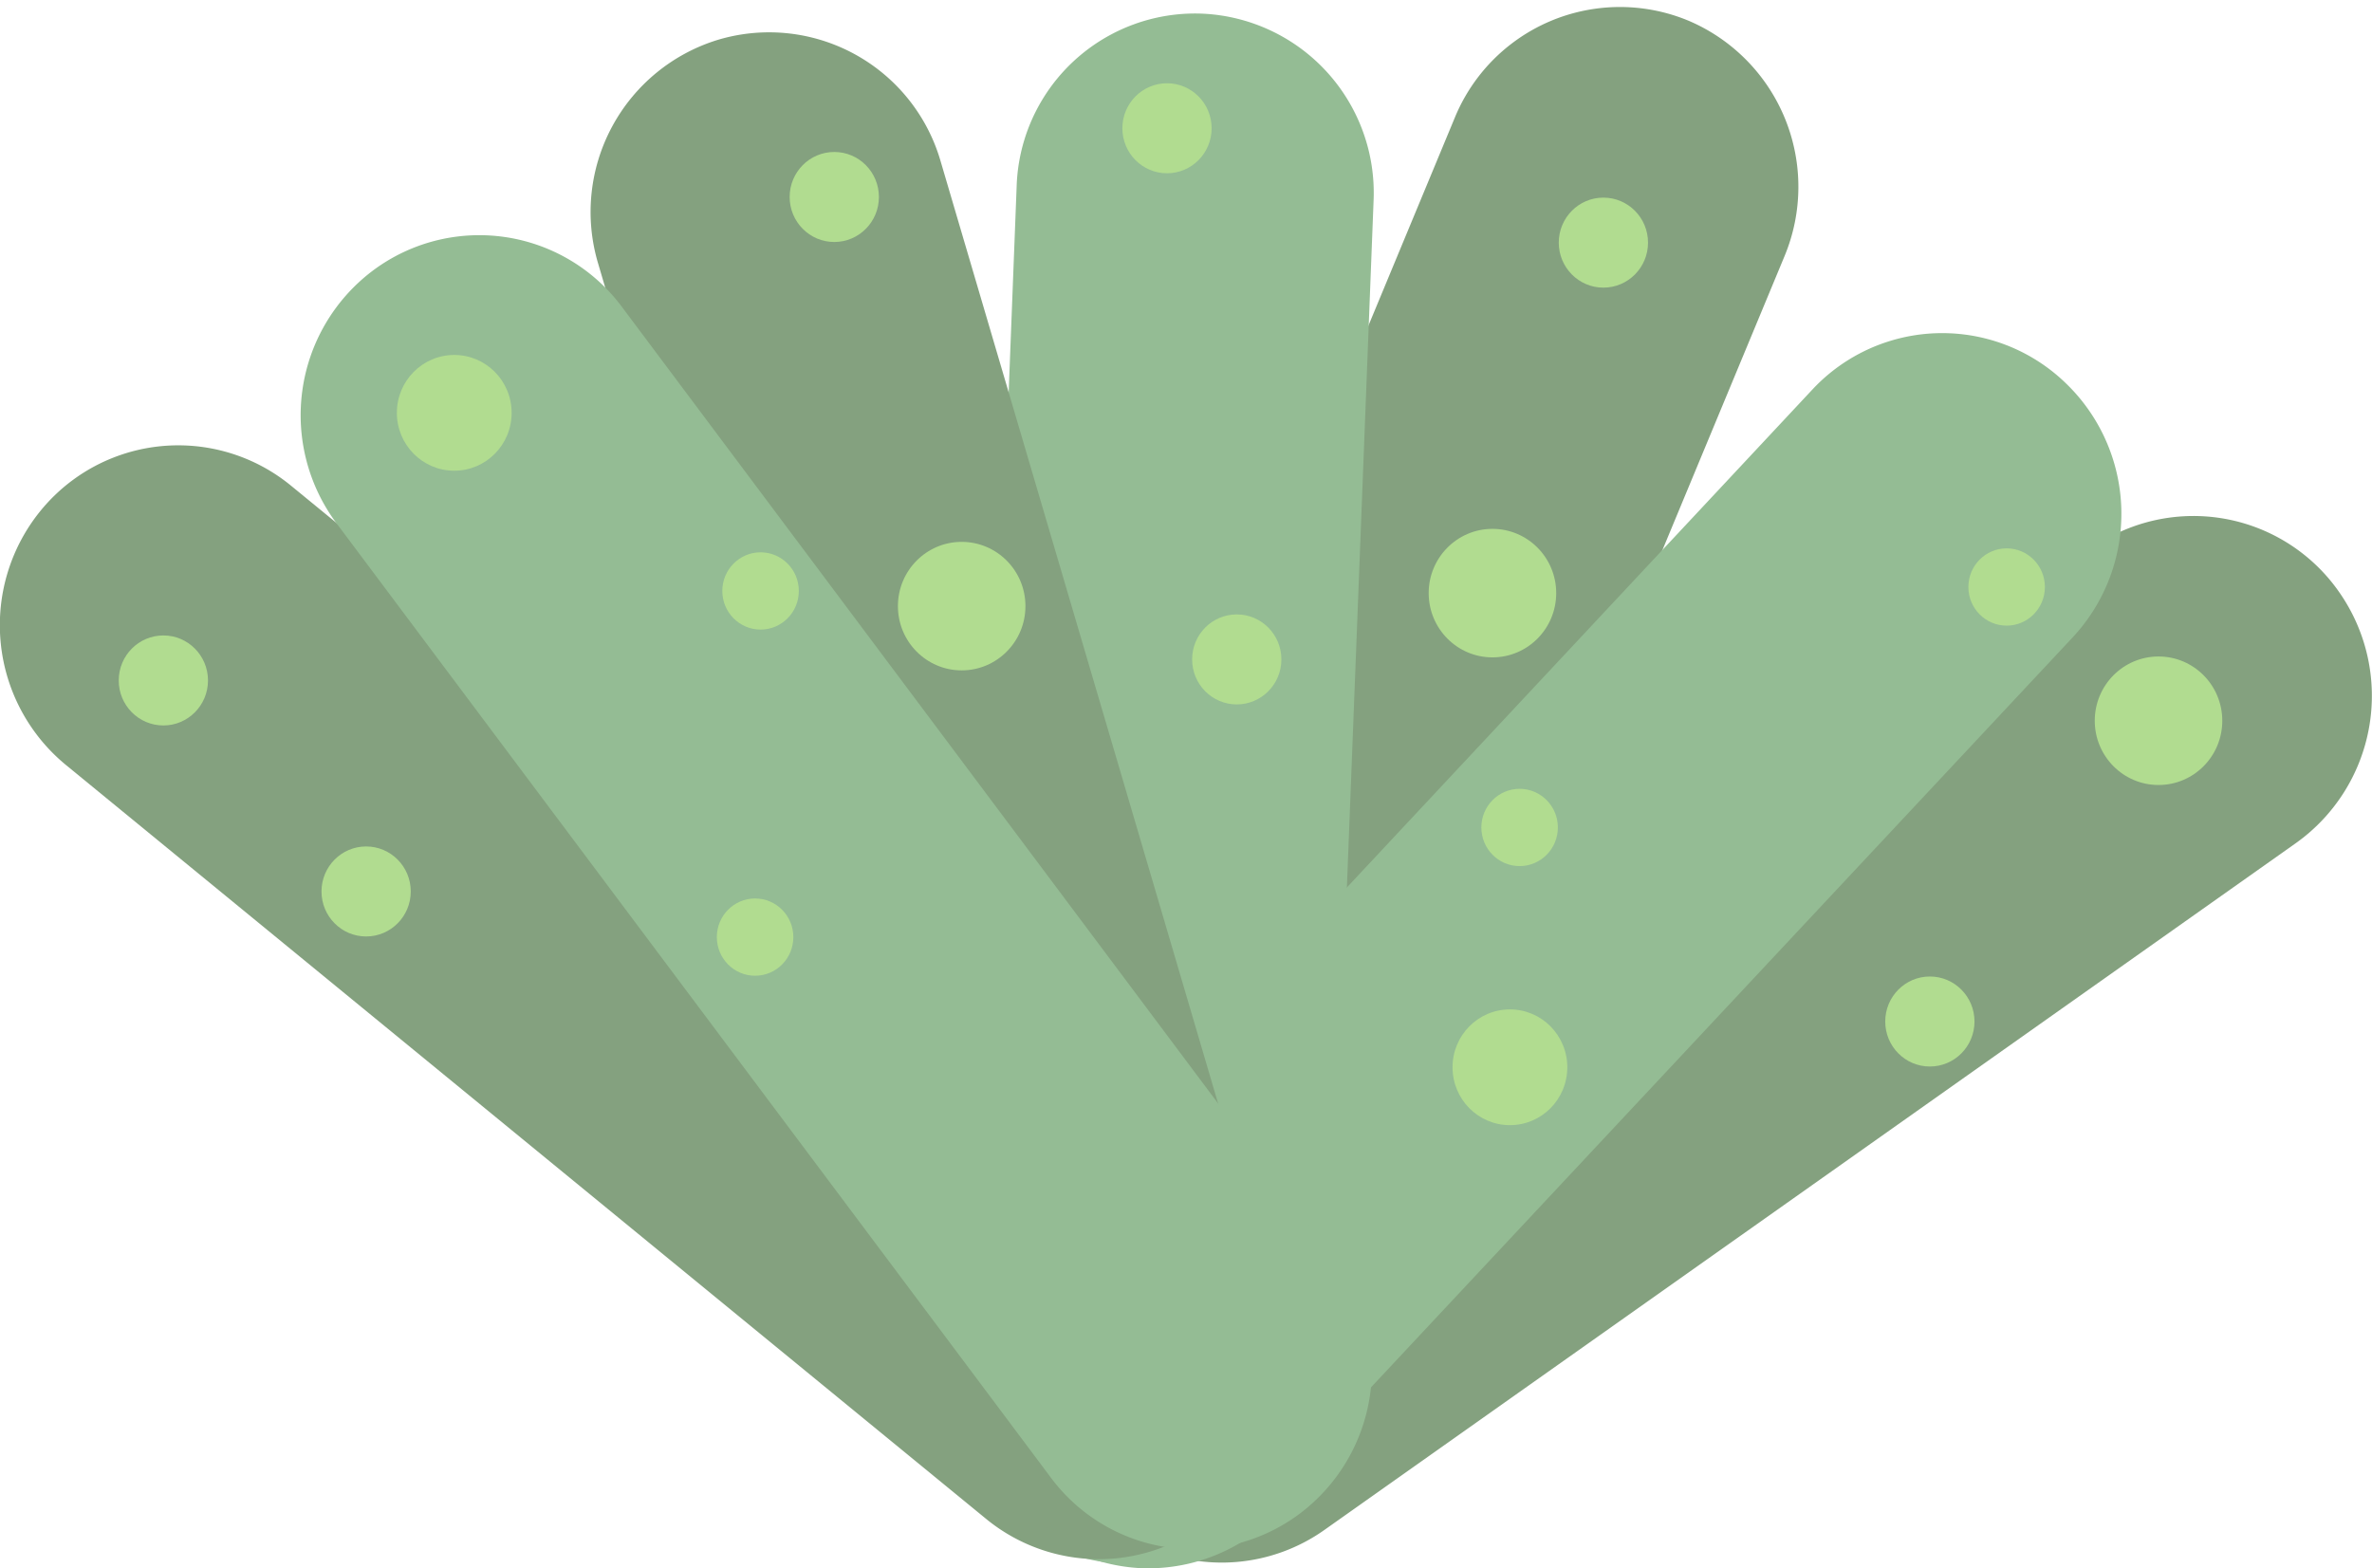 <svg xmlns="http://www.w3.org/2000/svg" viewBox="0 0 186 123"><defs><style>.cls-1{fill:#84a17f;}.cls-2{fill:#94bc94;}.cls-3{fill:#b1dc90;}</style></defs><title>Bush 2</title><g id="Layer_25" data-name="Layer 25"><g id="Component_15_1" data-name="Component 15 1"><path id="Rectangle_473" data-name="Rectangle 473" class="cls-1" d="M132.42,1.63h0a14.16,14.16,0,0,1,7.51,18.47L104,106.61a14,14,0,0,1-18.32,7.57h0a14.15,14.15,0,0,1-7.51-18.47L114.09,9.2A14,14,0,0,1,132.42,1.63Z"/><path id="Rectangle_474" data-name="Rectangle 474" class="cls-1" d="M183.46,46.49h0A14.18,14.18,0,0,1,180,66.15L103.85,120a13.93,13.93,0,0,1-19.51-3.46h0a14.19,14.19,0,0,1,3.44-19.66L164,43A13.92,13.92,0,0,1,183.46,46.49Z"/><path id="Rectangle_475" data-name="Rectangle 475" class="cls-2" d="M94.26,1.07h0a14.07,14.07,0,0,1,13.45,14.65l-3.64,93.71A14.05,14.05,0,0,1,89.54,123h0a14.08,14.08,0,0,1-13.45-14.66l3.63-93.71A14,14,0,0,1,94.26,1.07Z"/><path id="Rectangle_476" data-name="Rectangle 476" class="cls-2" d="M161.93,30h0a14.21,14.21,0,0,1,.59,20L98.71,118.22a13.93,13.93,0,0,1-19.8.59h0a14.2,14.2,0,0,1-.59-20l63.81-68.27A13.92,13.92,0,0,1,161.93,30Z"/><path id="Rectangle_477" data-name="Rectangle 477" class="cls-1" d="M3.14,40.11h0a13.93,13.93,0,0,1,19.7-2L95,97.24a14.21,14.21,0,0,1,2,19.87h0a13.93,13.93,0,0,1-19.7,2L5.17,60A14.2,14.2,0,0,1,3.14,40.11Z"/><path id="Rectangle_478" data-name="Rectangle 478" class="cls-1" d="M56.34,3.11h0a14,14,0,0,1,17.41,9.51l26.47,89.9a14.13,14.13,0,0,1-9.43,17.55h0a14,14,0,0,1-17.41-9.51L46.9,20.66A14.12,14.12,0,0,1,56.34,3.11Z"/><path id="Rectangle_479" data-name="Rectangle 479" class="cls-2" d="M29.15,21.29h0a13.93,13.93,0,0,1,19.61,2.77l56,74.84A14.19,14.19,0,0,1,102,118.66h0a13.91,13.91,0,0,1-19.6-2.77l-56-74.83A14.19,14.19,0,0,1,29.15,21.29Z"/><g id="Group_293" data-name="Group 293"><ellipse id="Ellipse_705" data-name="Ellipse 705" class="cls-3" cx="125.73" cy="19.03" rx="3.5" ry="3.53"/><ellipse id="Ellipse_706" data-name="Ellipse 706" class="cls-3" cx="151.33" cy="80.12" rx="3.5" ry="3.53"/><ellipse id="Ellipse_707" data-name="Ellipse 707" class="cls-3" cx="12.81" cy="53.37" rx="3.5" ry="3.53"/><ellipse id="Ellipse_708" data-name="Ellipse 708" class="cls-3" cx="28.71" cy="69.92" rx="3.5" ry="3.53"/><ellipse id="Ellipse_709" data-name="Ellipse 709" class="cls-3" cx="117.03" cy="46.52" rx="5" ry="5.04"/><ellipse id="Ellipse_710" data-name="Ellipse 710" class="cls-3" cx="169.26" cy="56.53" rx="5" ry="5.04"/><ellipse id="Ellipse_711" data-name="Ellipse 711" class="cls-3" cx="75.41" cy="47.54" rx="5" ry="5.04"/><ellipse id="Ellipse_712" data-name="Ellipse 712" class="cls-3" cx="65.42" cy="15.45" rx="3.5" ry="3.53"/><ellipse id="Ellipse_713" data-name="Ellipse 713" class="cls-3" cx="91.51" cy="10.06" rx="3.5" ry="3.53"/><ellipse id="Ellipse_714" data-name="Ellipse 714" class="cls-3" cx="96.98" cy="51.72" rx="3.5" ry="3.53"/><ellipse id="Ellipse_715" data-name="Ellipse 715" class="cls-3" cx="35.62" cy="32.38" rx="4.5" ry="4.54"/><ellipse id="Ellipse_716" data-name="Ellipse 716" class="cls-3" cx="118.4" cy="83.71" rx="4.5" ry="4.54"/><ellipse id="Ellipse_717" data-name="Ellipse 717" class="cls-3" cx="59.64" cy="46.35" rx="3" ry="3.03"/><ellipse id="Ellipse_718" data-name="Ellipse 718" class="cls-3" cx="157.35" cy="46.04" rx="3" ry="3.03"/><ellipse id="Ellipse_719" data-name="Ellipse 719" class="cls-3" cx="59.21" cy="73.5" rx="3" ry="3.03"/><ellipse id="Ellipse_720" data-name="Ellipse 720" class="cls-3" cx="119.16" cy="64.9" rx="3" ry="3.03"/></g></g></g></svg>